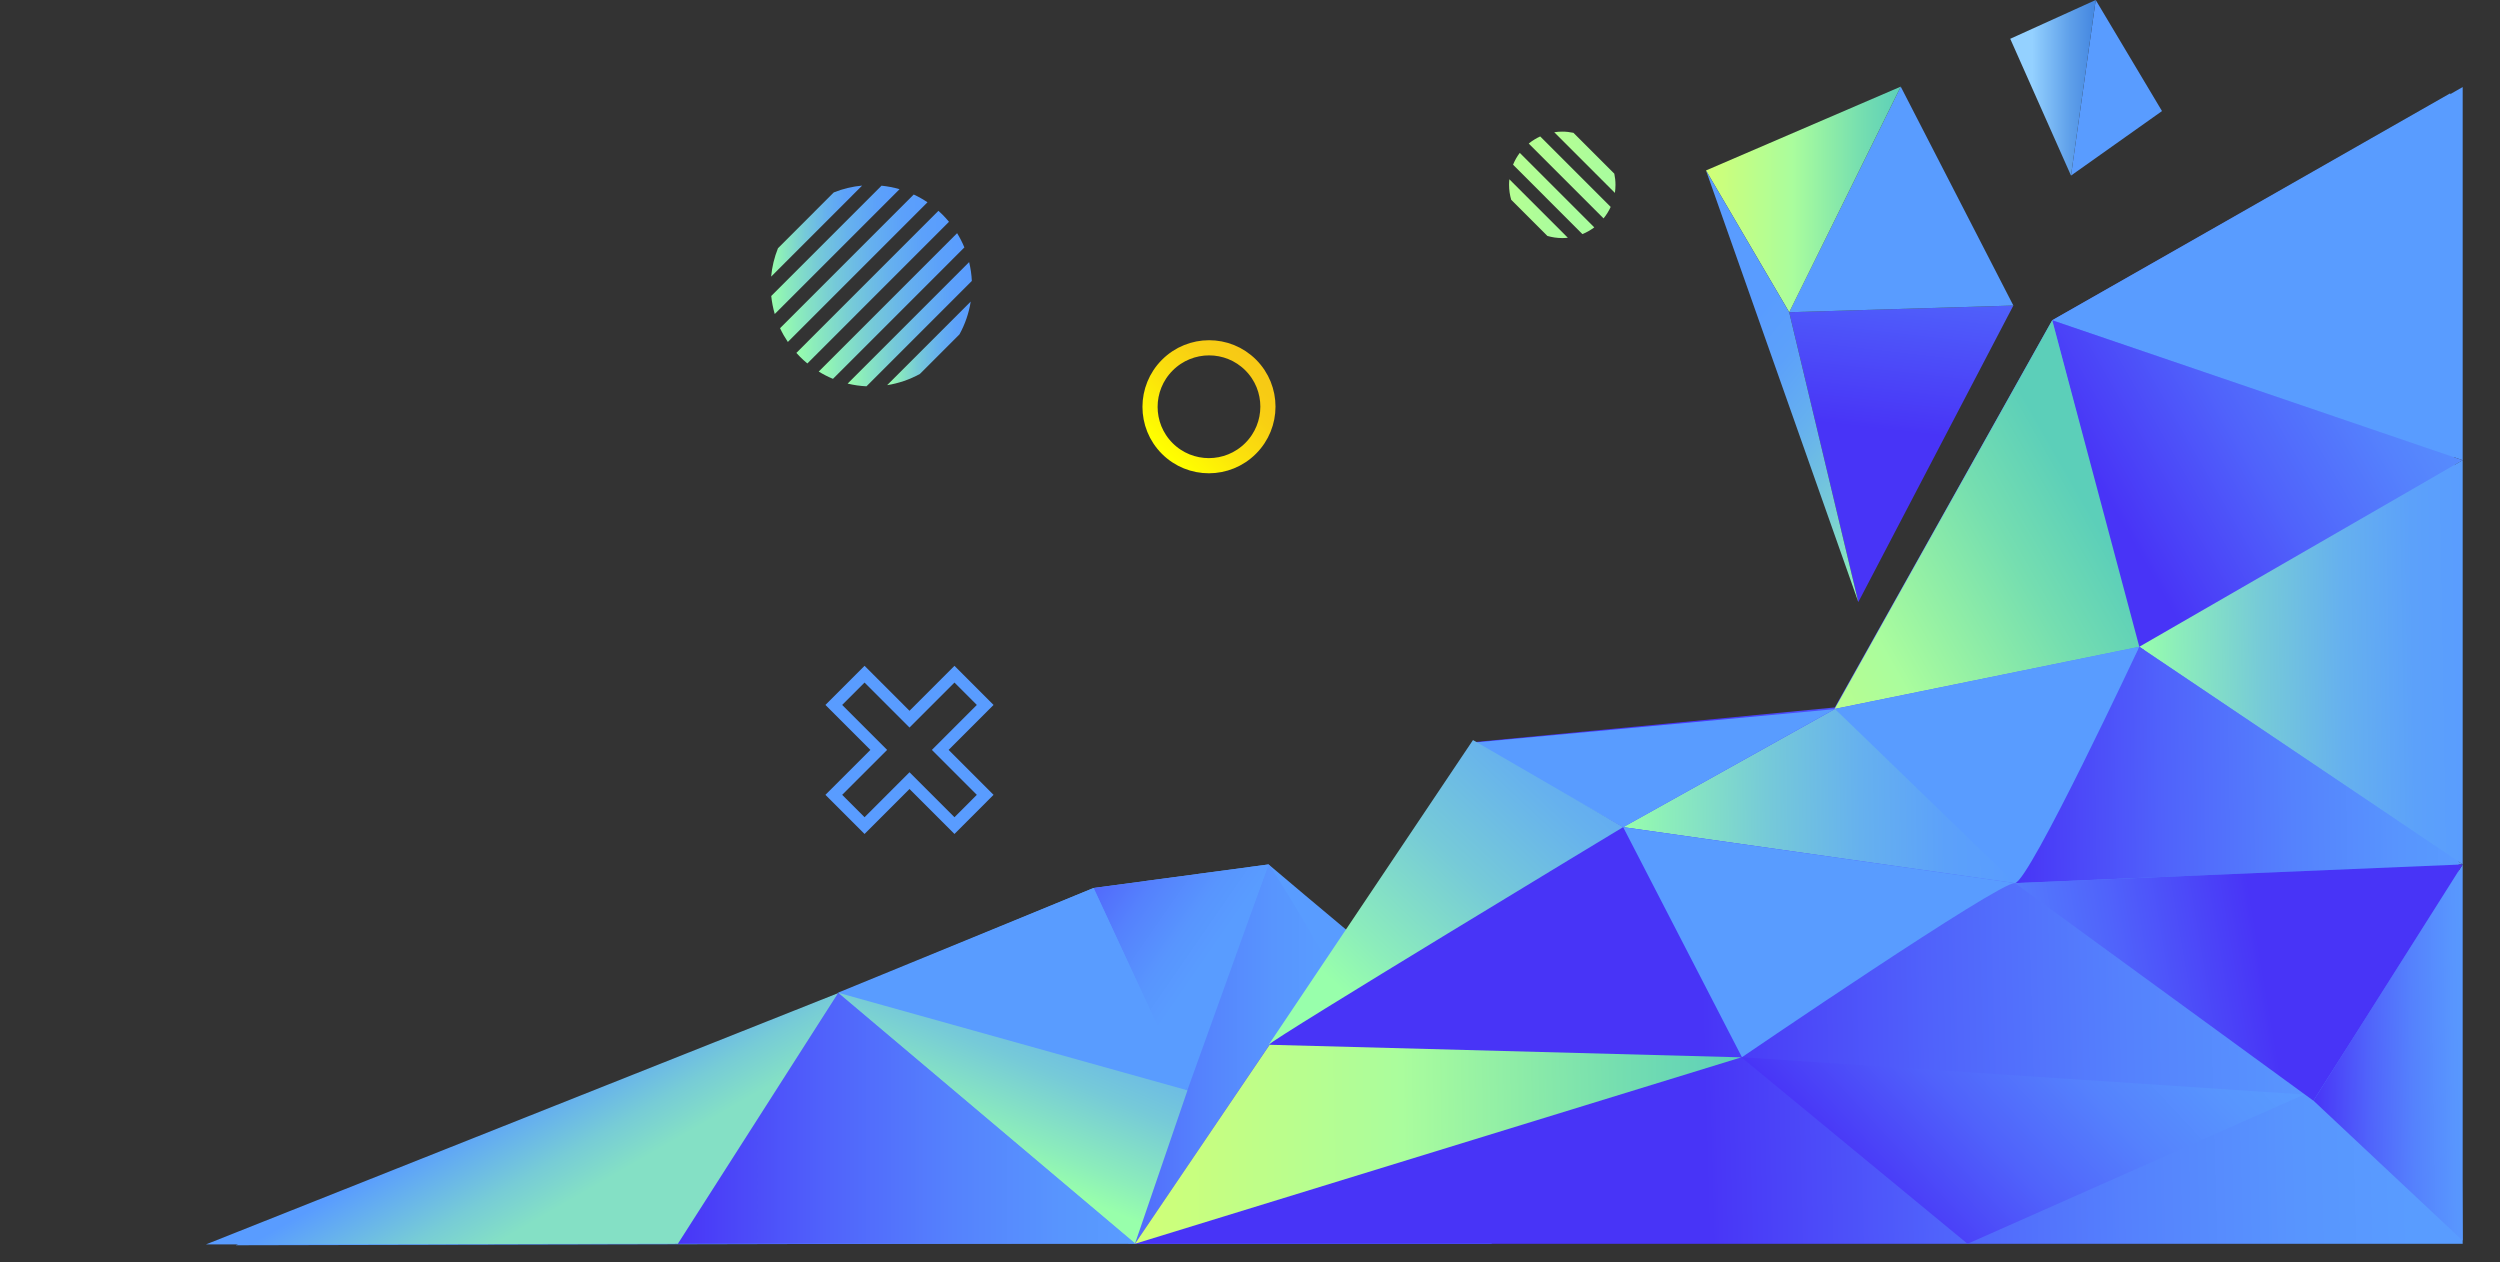 <svg width="402" height="203" viewBox="0 0 402 203" fill="none" xmlns="http://www.w3.org/2000/svg">
<rect x="0" y="0" width="402" height="203" fill="#333333" stroke="none"/>
<path d="M297.243 199.66C297.243 199.66 271.466 156.819 270.326 156.819C269.191 156.819 244.549 170.087 243.031 170.465C241.512 170.843 203.987 139 203.987 139L175.841 142.789C175.841 142.789 36.8 200.238 37.94 200.238C39.081 200.238 297.243 199.66 297.243 199.66Z" fill="#599CFF"/>
<path d="M239.211 199.66L243.031 170.465L270.326 156.819L239.211 199.66Z" fill="#599CFF"/>
<path d="M203.987 139C205.485 140.266 239.894 200 239.894 200H181.4L203.987 139Z" fill="url(#paint0_linear)"/>
<path d="M175.846 142.789L190.925 175.326L203.987 139L175.846 142.789Z" fill="url(#paint1_linear)"/>
<path d="M134.748 159.625L190.946 175.326L175.846 142.789L134.748 159.625Z" fill="#599CFF"/>
<path d="M182.5 200L134.748 159.625L190.946 175.326L182.5 200Z" fill="url(#paint2_linear)"/>
<path d="M108.5 200L134.748 159.625L182.599 200H108.5Z" fill="url(#paint3_linear)"/>
<path d="M33.106 200.104L109 200L134.748 159.703L33.106 200.104Z" fill="url(#paint4_linear)"/>
<path d="M333.018 28.233L347.651 17.861L336.991 0L333.018 28.233Z" fill="#599CFF"/>
<path d="M323.246 6.237L336.991 0L333.018 28.233L323.246 6.237Z" fill="url(#paint5_linear)"/>
<path d="M394 15L329.983 51.497L295.042 113.755L237.021 119.331L182.5 200H396L394 15Z" fill="url(#paint6_linear)"/>
<path d="M396 74L330 51.5L396 14V74Z" fill="#599CFF"/>
<path d="M344 105L396 74L330 51.5L344 105Z" fill="url(#paint7_linear)"/>
<path d="M344 104L396 139V74L344 104Z" fill="url(#paint8_linear)"/>
<path d="M295 114L344 104L330 51.5L295 114Z" fill="url(#paint9_linear)"/>
<path d="M396 139L324 142L344 104L396 139Z" fill="url(#paint10_linear)"/>
<path d="M295 114C295 114 321.747 142.083 324 142C326.253 141.917 344 104 344 104L295 114Z" fill="#599CFF"/>
<path d="M396 139L372 176.982L396 199.5V139Z" fill="url(#paint11_linear)"/>
<path d="M324 142L372 177L396 139L324 142Z" fill="url(#paint12_linear)"/>
<path d="M295.064 114L261 133L324 142L295.064 114Z" fill="url(#paint13_linear)"/>
<path d="M237 119.4L261 133.027L295 114.027L237 119.4Z" fill="#599CFF"/>
<path d="M204 168C204.618 167.06 261 133 261 133L236.857 119L204 168Z" fill="url(#paint14_linear)"/>
<path d="M324 142C321.615 141.682 280.103 170 280.103 170L261 133L324 142Z" fill="#599CFF"/>
<path d="M182.5 200L280 170.021L204.154 168L182.5 200Z" fill="url(#paint15_linear)"/>
<path d="M316.382 200L280 170L370.5 176L316.382 200Z" fill="url(#paint16_linear)"/>
<path d="M323.75 49.131L298.819 96.812L287.701 50.203L323.75 49.131Z" fill="url(#paint17_linear)"/>
<path d="M305.639 13.93L287.701 50.203L323.75 49.131L305.639 13.93Z" fill="#599CFF"/>
<path d="M274.324 27.409L287.701 50.203L305.639 13.93L274.324 27.409Z" fill="url(#paint18_linear)"/>
<path d="M298.819 96.812L274.324 27.408L287.701 50.203L298.819 96.812Z" fill="url(#paint19_linear)"/>
<path d="M259.77 29.721C259.77 29.106 259.702 28.507 259.581 27.929L253.008 21.355C252.43 21.234 251.831 21.166 251.217 21.166C250.775 21.166 250.344 21.197 249.924 21.266L259.676 31.018C259.739 30.593 259.77 30.162 259.77 29.721Z" fill="url(#paint20_linear)"/>
<path d="M245.821 23.084L257.853 35.117C258.31 34.555 258.693 33.935 258.998 33.273L247.665 21.938C247.003 22.243 246.383 22.627 245.821 23.084Z" fill="url(#paint21_linear)"/>
<path d="M243.299 26.484L254.453 37.645C255.136 37.366 255.777 36.998 256.36 36.562L244.381 24.581C243.94 25.159 243.577 25.8 243.299 26.484Z" fill="url(#paint22_linear)"/>
<path d="M251.217 38.281C251.516 38.281 251.816 38.265 252.11 38.233L242.705 28.827C242.673 29.122 242.658 29.421 242.658 29.721C242.658 30.551 242.778 31.355 242.999 32.117L248.821 37.939C249.583 38.16 250.386 38.281 251.217 38.281Z" fill="url(#paint23_linear)"/>
<path d="M153.479 108.41L146.249 115.64L139.02 108.41L134.075 113.354L141.305 120.585L134.075 127.81L139.02 132.755L146.249 125.524L153.479 132.755L158.418 127.81L151.193 120.585L158.418 113.354L153.479 108.41Z" stroke="#599CFF" stroke-width="1.904" stroke-miterlimit="10"/>
<path d="M201.099 72.101C204.805 68.395 204.812 62.393 201.114 58.696C197.417 54.998 191.415 55.004 187.71 58.71C184.004 62.416 183.997 68.418 187.695 72.116C191.392 75.814 197.394 75.808 201.099 72.101Z" stroke="url(#paint24_linear)" stroke-width="2.437" stroke-miterlimit="10"/>
<path d="M124 44.477L138.633 29.843C137.078 29.985 135.538 30.353 134.072 30.941L125.098 39.916C124.51 41.382 124.142 42.922 124 44.477Z" fill="url(#paint25_linear)"/>
<path d="M124.578 50.494L144.649 30.421C143.698 30.142 142.726 29.959 141.749 29.859L124.016 47.593C124.116 48.571 124.305 49.543 124.578 50.494Z" fill="url(#paint26_linear)"/>
<path d="M126.685 54.987L149.141 32.528C148.432 32.05 147.691 31.63 146.929 31.278L125.434 52.775C125.786 53.536 126.207 54.272 126.685 54.987Z" fill="url(#paint27_linear)"/>
<path d="M128.671 57.399C129.039 57.767 129.428 58.113 129.822 58.444L152.598 35.665C152.273 35.271 151.926 34.888 151.553 34.514C151.337 34.299 151.122 34.094 150.901 33.9L128.056 56.747C128.256 56.968 128.456 57.183 128.671 57.399Z" fill="url(#paint28_linear)"/>
<path d="M133.941 60.919L155.073 39.785C154.747 38.997 154.358 38.23 153.901 37.494L131.65 59.748C132.386 60.199 133.153 60.593 133.941 60.919Z" fill="url(#paint29_linear)"/>
<path d="M139.332 62.117L156.271 45.176C156.224 44.157 156.077 43.143 155.835 42.144L136.3 61.681C137.298 61.923 138.318 62.07 139.332 62.117Z" fill="url(#paint30_linear)"/>
<path d="M147.917 60.131L154.285 53.762C155.199 52.102 155.803 50.321 156.092 48.492L142.652 61.934C144.475 61.644 146.257 61.045 147.917 60.131Z" fill="url(#paint31_linear)"/>
<defs>
<linearGradient id="paint0_linear" x1="162.117" y1="170.462" x2="212.932" y2="170.462" gradientUnits="userSpaceOnUse">
<stop offset="1.18052e-06" stop-color="#4834F7"/>
<stop offset="0.025" stop-color="#4938F7"/>
<stop offset="0.331" stop-color="#5063FB"/>
<stop offset="0.606" stop-color="#5582FD"/>
<stop offset="0.839" stop-color="#5895FE"/>
<stop offset="1" stop-color="#599CFF"/>
</linearGradient>
<linearGradient id="paint1_linear" x1="164.79" y1="134.549" x2="193.798" y2="154.625" gradientUnits="userSpaceOnUse">
<stop offset="1.18052e-06" stop-color="#4834F7"/>
<stop offset="0.025" stop-color="#4938F7"/>
<stop offset="0.331" stop-color="#5063FB"/>
<stop offset="0.606" stop-color="#5582FD"/>
<stop offset="0.839" stop-color="#5895FE"/>
<stop offset="1" stop-color="#599CFF"/>
</linearGradient>
<linearGradient id="paint2_linear" x1="156.591" y1="185.587" x2="174.016" y2="143.652" gradientUnits="userSpaceOnUse">
<stop offset="5.8563e-07" stop-color="#98FFAB"/>
<stop offset="0.115" stop-color="#8CEDBB"/>
<stop offset="0.368" stop-color="#76CAD8"/>
<stop offset="0.608" stop-color="#66B1EE"/>
<stop offset="0.825" stop-color="#5CA1FA"/>
<stop offset="1" stop-color="#599CFF"/>
</linearGradient>
<linearGradient id="paint3_linear" x1="108.671" y1="180.773" x2="182.465" y2="180.773" gradientUnits="userSpaceOnUse">
<stop offset="1.18052e-06" stop-color="#4834F7"/>
<stop offset="0.025" stop-color="#4938F7"/>
<stop offset="0.331" stop-color="#5063FB"/>
<stop offset="0.606" stop-color="#5582FD"/>
<stop offset="0.839" stop-color="#5895FE"/>
<stop offset="1" stop-color="#599CFF"/>
</linearGradient>
<linearGradient id="paint4_linear" x1="91.145" y1="193.405" x2="81.279" y2="176.318" gradientUnits="userSpaceOnUse">
<stop stop-color="#84E0C5"/>
<stop offset="0.349" stop-color="#77CCD6"/>
<stop offset="1" stop-color="#599CFF"/>
</linearGradient>
<linearGradient id="paint5_linear" x1="326.744" y1="14.118" x2="338.688" y2="14.118" gradientUnits="userSpaceOnUse">
<stop offset="0.005" stop-color="#94D1FF"/>
<stop offset="0.108" stop-color="#88C6FA"/>
<stop offset="0.498" stop-color="#60A1EA"/>
<stop offset="0.807" stop-color="#478AE1"/>
<stop offset="0.995" stop-color="#3E81DD"/>
</linearGradient>
<linearGradient id="paint6_linear" x1="272.18" y1="110.387" x2="385.435" y2="107.239" gradientUnits="userSpaceOnUse">
<stop offset="1.18052e-06" stop-color="#4834F7"/>
<stop offset="0.025" stop-color="#4938F7"/>
<stop offset="0.331" stop-color="#5063FB"/>
<stop offset="0.606" stop-color="#5582FD"/>
<stop offset="0.839" stop-color="#5895FE"/>
<stop offset="1" stop-color="#599CFF"/>
</linearGradient>
<linearGradient id="paint7_linear" x1="337.494" y1="77.65" x2="399.666" y2="42.02" gradientUnits="userSpaceOnUse">
<stop offset="1.18052e-06" stop-color="#4834F7"/>
<stop offset="0.025" stop-color="#4938F7"/>
<stop offset="0.331" stop-color="#5063FB"/>
<stop offset="0.606" stop-color="#5582FD"/>
<stop offset="0.839" stop-color="#5895FE"/>
<stop offset="1" stop-color="#599CFF"/>
</linearGradient>
<linearGradient id="paint8_linear" x1="344.057" y1="107.238" x2="397.471" y2="106.357" gradientUnits="userSpaceOnUse">
<stop offset="5.8563e-07" stop-color="#98FFAB"/>
<stop offset="0.115" stop-color="#8CEDBB"/>
<stop offset="0.368" stop-color="#76CAD8"/>
<stop offset="0.608" stop-color="#66B1EE"/>
<stop offset="0.825" stop-color="#5CA1FA"/>
<stop offset="1" stop-color="#599CFF"/>
</linearGradient>
<linearGradient id="paint9_linear" x1="269.287" y1="110.214" x2="331.684" y2="74.603" gradientUnits="userSpaceOnUse">
<stop stop-color="#D1FF76"/>
<stop offset="0.445" stop-color="#AAFD9D"/>
<stop offset="0.8" stop-color="#75DEB0"/>
<stop offset="1" stop-color="#5CCFB9"/>
</linearGradient>
<linearGradient id="paint10_linear" x1="323.7" y1="123.135" x2="397.726" y2="121.925" gradientUnits="userSpaceOnUse">
<stop offset="1.18052e-06" stop-color="#4834F7"/>
<stop offset="0.025" stop-color="#4938F7"/>
<stop offset="0.331" stop-color="#5063FB"/>
<stop offset="0.606" stop-color="#5582FD"/>
<stop offset="0.839" stop-color="#5895FE"/>
<stop offset="1" stop-color="#599CFF"/>
</linearGradient>
<linearGradient id="paint11_linear" x1="371.865" y1="167.867" x2="398.549" y2="167.43" gradientUnits="userSpaceOnUse">
<stop offset="1.18052e-06" stop-color="#4834F7"/>
<stop offset="0.025" stop-color="#4938F7"/>
<stop offset="0.331" stop-color="#5063FB"/>
<stop offset="0.606" stop-color="#5582FD"/>
<stop offset="0.839" stop-color="#5895FE"/>
<stop offset="1" stop-color="#599CFF"/>
</linearGradient>
<linearGradient id="paint12_linear" x1="364.043" y1="156.965" x2="296.64" y2="168.534" gradientUnits="userSpaceOnUse">
<stop offset="1.18052e-06" stop-color="#4834F7"/>
<stop offset="0.025" stop-color="#4938F7"/>
<stop offset="0.331" stop-color="#5063FB"/>
<stop offset="0.606" stop-color="#5582FD"/>
<stop offset="0.839" stop-color="#5895FE"/>
<stop offset="1" stop-color="#599CFF"/>
</linearGradient>
<linearGradient id="paint13_linear" x1="260.928" y1="128.666" x2="323.769" y2="127.618" gradientUnits="userSpaceOnUse">
<stop offset="5.8563e-07" stop-color="#98FFAB"/>
<stop offset="0.115" stop-color="#8CEDBB"/>
<stop offset="0.368" stop-color="#76CAD8"/>
<stop offset="0.608" stop-color="#66B1EE"/>
<stop offset="0.825" stop-color="#5CA1FA"/>
<stop offset="1" stop-color="#599CFF"/>
</linearGradient>
<linearGradient id="paint14_linear" x1="213.905" y1="157.485" x2="265.337" y2="102.418" gradientUnits="userSpaceOnUse">
<stop offset="5.8563e-07" stop-color="#98FFAB"/>
<stop offset="0.115" stop-color="#8CEDBB"/>
<stop offset="0.368" stop-color="#76CAD8"/>
<stop offset="0.608" stop-color="#66B1EE"/>
<stop offset="0.825" stop-color="#5CA1FA"/>
<stop offset="1" stop-color="#599CFF"/>
</linearGradient>
<linearGradient id="paint15_linear" x1="181.736" y1="185.156" x2="280.229" y2="183.551" gradientUnits="userSpaceOnUse">
<stop stop-color="#D1FF76"/>
<stop offset="0.445" stop-color="#AAFD9D"/>
<stop offset="0.8" stop-color="#75DEB0"/>
<stop offset="1" stop-color="#5CCFB9"/>
</linearGradient>
<linearGradient id="paint16_linear" x1="301.096" y1="192.572" x2="346.708" y2="149.974" gradientUnits="userSpaceOnUse">
<stop offset="1.18052e-06" stop-color="#4834F7"/>
<stop offset="0.025" stop-color="#4938F7"/>
<stop offset="0.331" stop-color="#5063FB"/>
<stop offset="0.606" stop-color="#5582FD"/>
<stop offset="0.839" stop-color="#5895FE"/>
<stop offset="1" stop-color="#599CFF"/>
</linearGradient>
<linearGradient id="paint17_linear" x1="303.512" y1="69.148" x2="311.509" y2="-1.219" gradientUnits="userSpaceOnUse">
<stop offset="1.18052e-06" stop-color="#4834F7"/>
<stop offset="0.025" stop-color="#4938F7"/>
<stop offset="0.331" stop-color="#5063FB"/>
<stop offset="0.606" stop-color="#5582FD"/>
<stop offset="0.839" stop-color="#5895FE"/>
<stop offset="1" stop-color="#599CFF"/>
</linearGradient>
<linearGradient id="paint18_linear" x1="274.323" y1="32.068" x2="305.641" y2="32.068" gradientUnits="userSpaceOnUse">
<stop stop-color="#D1FF76"/>
<stop offset="0.445" stop-color="#AAFD9D"/>
<stop offset="0.8" stop-color="#75DEB0"/>
<stop offset="1" stop-color="#5CCFB9"/>
</linearGradient>
<linearGradient id="paint19_linear" x1="313.267" y1="83.996" x2="278.414" y2="55.43" gradientUnits="userSpaceOnUse">
<stop offset="5.8563e-07" stop-color="#98FFAB"/>
<stop offset="0.115" stop-color="#8CEDBB"/>
<stop offset="0.368" stop-color="#76CAD8"/>
<stop offset="0.608" stop-color="#66B1EE"/>
<stop offset="0.825" stop-color="#5CA1FA"/>
<stop offset="1" stop-color="#599CFF"/>
</linearGradient>
<linearGradient id="paint20_linear" x1="249.923" y1="26.092" x2="259.772" y2="26.092" gradientUnits="userSpaceOnUse">
<stop stop-color="#B5FE92"/>
<stop offset="0.82" stop-color="#AAFD9D"/>
</linearGradient>
<linearGradient id="paint21_linear" x1="245.82" y1="28.53" x2="259" y2="28.53" gradientUnits="userSpaceOnUse">
<stop stop-color="#B5FE92"/>
<stop offset="0.82" stop-color="#AAFD9D"/>
</linearGradient>
<linearGradient id="paint22_linear" x1="243.296" y1="31.111" x2="256.361" y2="31.111" gradientUnits="userSpaceOnUse">
<stop stop-color="#B5FE92"/>
<stop offset="0.82" stop-color="#AAFD9D"/>
</linearGradient>
<linearGradient id="paint23_linear" x1="242.661" y1="33.554" x2="252.11" y2="33.554" gradientUnits="userSpaceOnUse">
<stop stop-color="#B5FE92"/>
<stop offset="0.82" stop-color="#AAFD9D"/>
</linearGradient>
<linearGradient id="paint24_linear" x1="187.251" y1="72.562" x2="201.562" y2="58.252" gradientUnits="userSpaceOnUse">
<stop stop-color="#FFFF00"/>
<stop offset="0.008" stop-color="#FFFF00"/>
<stop offset="0.02" stop-color="#FFFE00"/>
<stop offset="0.408" stop-color="#FBE10C"/>
<stop offset="0.744" stop-color="#F8CF13"/>
<stop offset="0.987" stop-color="#F7C915"/>
<stop offset="1" stop-color="#F7C915"/>
</linearGradient>
<linearGradient id="paint25_linear" x1="124.001" y1="37.161" x2="138.632" y2="37.161" gradientUnits="userSpaceOnUse">
<stop offset="5.8563e-07" stop-color="#98FFAB"/>
<stop offset="0.115" stop-color="#8CEDBB"/>
<stop offset="0.368" stop-color="#76CAD8"/>
<stop offset="0.608" stop-color="#66B1EE"/>
<stop offset="0.825" stop-color="#5CA1FA"/>
<stop offset="1" stop-color="#599CFF"/>
</linearGradient>
<linearGradient id="paint26_linear" x1="124.016" y1="40.177" x2="144.648" y2="40.177" gradientUnits="userSpaceOnUse">
<stop offset="5.8563e-07" stop-color="#98FFAB"/>
<stop offset="0.115" stop-color="#8CEDBB"/>
<stop offset="0.368" stop-color="#76CAD8"/>
<stop offset="0.608" stop-color="#66B1EE"/>
<stop offset="0.825" stop-color="#5CA1FA"/>
<stop offset="1" stop-color="#599CFF"/>
</linearGradient>
<linearGradient id="paint27_linear" x1="125.433" y1="43.13" x2="149.138" y2="43.13" gradientUnits="userSpaceOnUse">
<stop offset="5.8563e-07" stop-color="#98FFAB"/>
<stop offset="0.115" stop-color="#8CEDBB"/>
<stop offset="0.368" stop-color="#76CAD8"/>
<stop offset="0.608" stop-color="#66B1EE"/>
<stop offset="0.825" stop-color="#5CA1FA"/>
<stop offset="1" stop-color="#599CFF"/>
</linearGradient>
<linearGradient id="paint28_linear" x1="128.055" y1="46.17" x2="152.596" y2="46.17" gradientUnits="userSpaceOnUse">
<stop offset="5.8563e-07" stop-color="#98FFAB"/>
<stop offset="0.115" stop-color="#8CEDBB"/>
<stop offset="0.368" stop-color="#76CAD8"/>
<stop offset="0.608" stop-color="#66B1EE"/>
<stop offset="0.825" stop-color="#5CA1FA"/>
<stop offset="1" stop-color="#599CFF"/>
</linearGradient>
<linearGradient id="paint29_linear" x1="131.648" y1="49.205" x2="155.071" y2="49.205" gradientUnits="userSpaceOnUse">
<stop offset="5.8563e-07" stop-color="#98FFAB"/>
<stop offset="0.115" stop-color="#8CEDBB"/>
<stop offset="0.368" stop-color="#76CAD8"/>
<stop offset="0.608" stop-color="#66B1EE"/>
<stop offset="0.825" stop-color="#5CA1FA"/>
<stop offset="1" stop-color="#599CFF"/>
</linearGradient>
<linearGradient id="paint30_linear" x1="136.304" y1="52.134" x2="156.273" y2="52.134" gradientUnits="userSpaceOnUse">
<stop offset="5.8563e-07" stop-color="#98FFAB"/>
<stop offset="0.115" stop-color="#8CEDBB"/>
<stop offset="0.368" stop-color="#76CAD8"/>
<stop offset="0.608" stop-color="#66B1EE"/>
<stop offset="0.825" stop-color="#5CA1FA"/>
<stop offset="1" stop-color="#599CFF"/>
</linearGradient>
<linearGradient id="paint31_linear" x1="142.649" y1="55.215" x2="156.089" y2="55.215" gradientUnits="userSpaceOnUse">
<stop offset="5.8563e-07" stop-color="#98FFAB"/>
<stop offset="0.115" stop-color="#8CEDBB"/>
<stop offset="0.368" stop-color="#76CAD8"/>
<stop offset="0.608" stop-color="#66B1EE"/>
<stop offset="0.825" stop-color="#5CA1FA"/>
<stop offset="1" stop-color="#599CFF"/>
</linearGradient>
</defs>
</svg>
